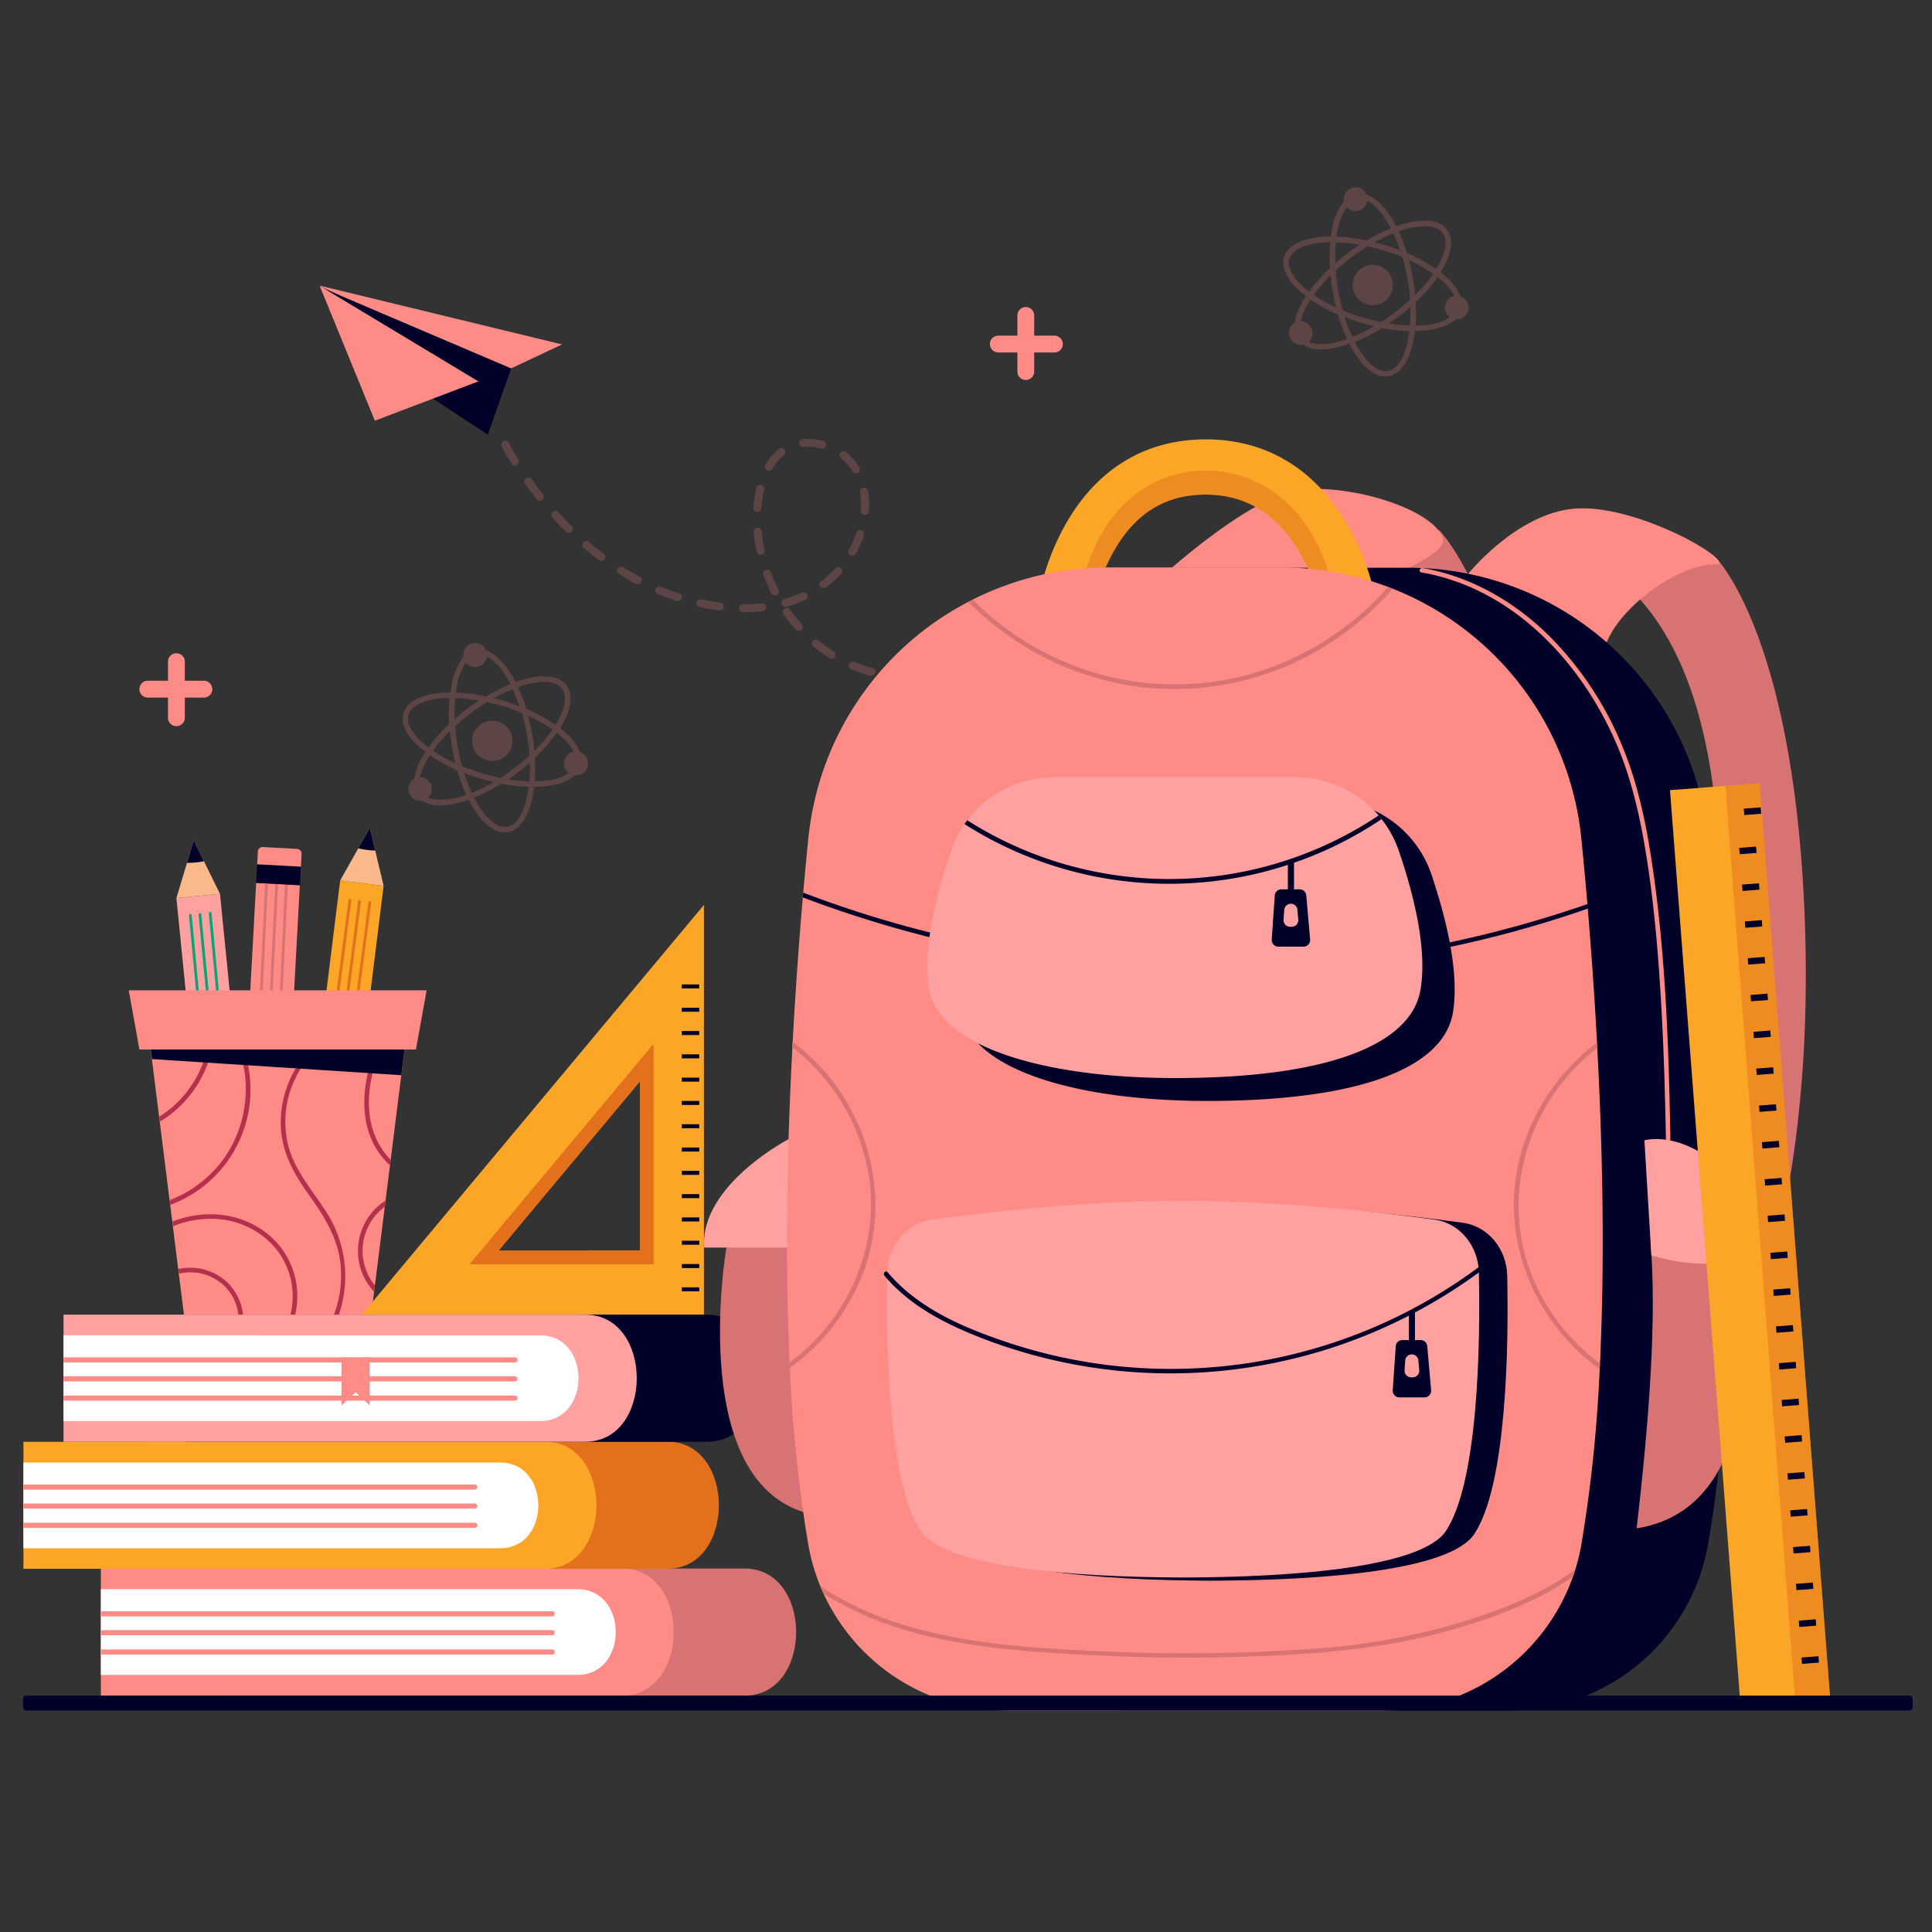 <svg id="Layer_1" data-name="Layer 1" xmlns="http://www.w3.org/2000/svg" viewBox="0 0 500 500"><rect x="0" y="0" width="500" height="500" fill="#333333" stroke="none"/><defs><style>.cls-1{fill:#d87373;}.cls-2{fill:#ff8b87;}.cls-3{fill:#fff;}.cls-4{fill:#e3711c;}.cls-5{fill:#fba627;}.cls-6{fill:#000028;}.cls-7{fill:#ffa1a1;}.cls-8{fill:#fbb98b;}.cls-9{fill:#0ba478;}.cls-10{fill:#b5304c;}.cls-11{opacity:0.2;}.cls-12{opacity:0.5;}</style></defs><title>Untitled-1</title><path class="cls-1" d="M57.75,405.93v32.9H192.69c17.8,0,17.8-32.9,0-32.9Z"/><path class="cls-2" d="M26.1,405.93v32.9H161c17.81,0,17.81-32.9,0-32.9Z"/><path class="cls-3" d="M26.1,411.28v22.19H149.44c13.23,0,13.23-22.19,0-22.19Z"/><path class="cls-2" d="M142.91,417H26.1v1.32H142.91a.66.66,0,1,0,0-1.32Z"/><path class="cls-2" d="M142.91,421.88H26.1v1.32H142.91a.66.66,0,1,0,0-1.32Z"/><path class="cls-2" d="M142.91,426.87H26.1v1.32H142.91a.66.66,0,1,0,0-1.32Z"/><path class="cls-4" d="M37.7,373.14V406h135c17.8,0,17.8-32.9,0-32.9Z"/><path class="cls-5" d="M6.06,373.14V406H141c17.8,0,17.8-32.9,0-32.9Z"/><path class="cls-3" d="M6.06,378.5v22.19H129.4c13.23,0,13.23-22.19,0-22.19Z"/><path class="cls-2" d="M122.87,384.2H6.06v1.32H122.87a.66.66,0,0,0,0-1.32Z"/><path class="cls-2" d="M122.87,389.1H6.06v1.32H122.87a.66.66,0,0,0,0-1.32Z"/><path class="cls-2" d="M122.87,394.09H6.06v1.32H122.87a.66.66,0,0,0,0-1.32Z"/><path class="cls-6" d="M48.09,340.23v32.9H183c17.81,0,17.81-32.9,0-32.9Z"/><path class="cls-7" d="M16.44,340.23v32.9h135c17.8,0,17.8-32.9,0-32.9Z"/><path class="cls-3" d="M16.44,345.58v22.19H139.79c13.23,0,13.23-22.19,0-22.19Z"/><path class="cls-2" d="M133.26,351.28H16.44v1.32H133.26a.66.66,0,1,0,0-1.32Z"/><path class="cls-2" d="M133.26,356.18H16.44v1.32H133.26a.66.66,0,0,0,0-1.32Z"/><path class="cls-2" d="M133.26,361.17H16.44v1.32H133.26a.66.66,0,0,0,0-1.32Z"/><polygon class="cls-2" points="95.68 363.69 92.04 360.32 88.4 363.69 88.4 351.31 95.68 351.31 95.68 363.69"/><polygon class="cls-5" points="78.54 304.29 89.78 305.69 91.05 295.42 91.12 294.85 92.09 287.05 92.17 286.47 93.36 276.84 93.43 276.27 94.41 268.43 94.48 267.86 95.6 258.87 95.67 258.3 96.65 250.44 96.72 249.87 97.88 240.53 97.95 239.96 98.92 232.13 98.99 231.56 99.28 229.25 88.04 227.85 87.71 230.49 87.64 231.06 86.67 238.83 86.6 239.41 85.43 248.79 85.36 249.36 84.39 257.19 84.32 257.76 83.2 266.79 83.13 267.37 82.16 275.15 82.09 275.73 80.88 285.41 80.81 285.99 79.85 293.72 79.78 294.3 78.54 304.29"/><line class="cls-4" x1="95.7" y1="233.57" x2="86.2" y2="306.2"/><path class="cls-4" d="M86.2,306.56a.35.35,0,0,0,.36-.31l9.5-72.63a.36.36,0,0,0-.31-.41.38.38,0,0,0-.41.32l-9.5,72.62a.38.38,0,0,0,.32.41Z"/><line class="cls-4" x1="90.41" y1="233" x2="80.85" y2="306.11"/><path class="cls-4" d="M81,306.47a.37.37,0,0,0,.37-.31l9.56-73.11a.37.37,0,0,0-.32-.41.36.36,0,0,0-.41.31l-9.56,73.11a.38.38,0,0,0,.32.41Z"/><line class="cls-4" x1="93.04" y1="233.32" x2="83.65" y2="306.22"/><path class="cls-4" d="M83.64,306.59a.36.36,0,0,0,.37-.32l9.39-72.9a.36.36,0,0,0-.31-.41.38.38,0,0,0-.41.32l-9.39,72.9a.35.35,0,0,0,.31.4Z"/><rect class="cls-6" x="81.45" y="301.71" width="4.81" height="11.33" transform="translate(-231.52 352.68) rotate(-82.91)"/><path class="cls-2" d="M78.62,313.72l8.77,1.09a1.25,1.25,0,0,0,1.39-1.08l.4-3.26-11.24-1.4-.4,3.26A1.24,1.24,0,0,0,78.62,313.72Z"/><polygon class="cls-8" points="88.04 227.85 99.28 229.25 97.64 222.36 97.11 220.12 95.72 214.25 92.73 219.55 91.59 221.55 88.04 227.85"/><path class="cls-6" d="M92.73,219.55a21.36,21.36,0,0,0,4.38.57l-1.39-5.87Z"/><polygon class="cls-7" points="53.33 309.09 64.6 307.96 63.57 297.67 63.51 297.09 62.73 289.26 62.67 288.69 61.7 279.04 61.65 278.46 60.86 270.6 60.8 270.03 59.9 261.01 59.84 260.44 59.05 252.56 59 251.99 58.06 242.62 58 242.05 57.22 234.2 57.16 233.63 56.93 231.31 45.65 232.44 45.92 235.09 45.98 235.66 46.76 243.45 46.81 244.03 47.76 253.44 47.81 254.01 48.6 261.86 48.66 262.43 49.56 271.49 49.62 272.06 50.4 279.87 50.46 280.44 51.44 290.16 51.49 290.74 52.27 298.48 52.33 299.07 53.33 309.09"/><line class="cls-4" x1="54.4" y1="236.32" x2="61.23" y2="309.25"/><path class="cls-9" d="M61.31,309.6a.36.36,0,0,0,.28-.39l-6.83-72.92a.37.37,0,0,0-.73.07l6.84,72.92a.36.36,0,0,0,.39.33Z"/><line class="cls-4" x1="49.1" y1="236.93" x2="55.98" y2="310.34"/><path class="cls-9" d="M56.22,310.67a.37.37,0,0,0,.28-.39l-6.88-73.41a.36.36,0,0,0-.72.06l6.88,73.41a.36.36,0,0,0,.39.33Z"/><line class="cls-4" x1="51.75" y1="236.67" x2="58.74" y2="309.84"/><path class="cls-9" d="M58.82,310.19a.37.37,0,0,0,.29-.39l-7-73.17a.37.37,0,0,0-.4-.33.38.38,0,0,0-.33.4l7,73.17a.37.37,0,0,0,.4.33Z"/><rect class="cls-6" x="53.54" y="308.51" width="11.33" height="4.81" transform="translate(-30.69 7.45) rotate(-5.72)"/><path class="cls-2" d="M55.5,318.26l8.8-.88A1.24,1.24,0,0,0,65.41,316l-.33-3.27-11.27,1.13.33,3.27A1.24,1.24,0,0,0,55.5,318.26Z"/><polygon class="cls-8" points="45.65 232.44 56.92 231.31 53.8 224.96 52.79 222.89 50.13 217.48 48.39 223.3 47.73 225.51 45.65 232.44"/><path class="cls-6" d="M48.39,223.3a20.49,20.49,0,0,0,4.4-.41l-2.66-5.41Z"/><polygon class="cls-2" points="66.3 228.47 77.6 229.09 77.04 239.42 77.01 239.99 76.58 247.85 76.55 248.43 76.02 258.11 75.99 258.69 75.56 266.58 75.53 267.15 75.03 276.2 75 276.77 74.57 284.68 74.54 285.25 74.02 294.65 73.99 295.23 73.56 303.11 73.53 303.68 73.41 306.01 62.09 305.39 62.24 302.73 62.27 302.15 62.7 294.34 62.73 293.76 63.24 284.31 63.27 283.74 63.7 275.87 63.74 275.29 64.23 266.21 64.27 265.63 64.69 257.79 64.72 257.21 65.26 247.47 65.29 246.88 65.72 239.11 65.74 238.53 66.3 228.47"/><line class="cls-4" x1="70.65" y1="301.11" x2="74.18" y2="227.96"/><path class="cls-1" d="M74.24,227.6a.35.35,0,0,1,.3.37L71,301.13a.37.37,0,0,1-.38.35.36.36,0,0,1-.34-.38l3.53-73.16a.37.37,0,0,1,.38-.35Z"/><line class="cls-4" x1="65.34" y1="300.74" x2="68.89" y2="227.1"/><path class="cls-1" d="M69.11,226.76a.36.36,0,0,1,.3.38l-3.55,73.65a.36.36,0,0,1-.38.34.37.37,0,0,1-.35-.38l3.55-73.65a.36.36,0,0,1,.38-.34Z"/><line class="cls-4" x1="67.99" y1="300.89" x2="71.67" y2="227.48"/><path class="cls-1" d="M71.73,227.12a.36.36,0,0,1,.3.38l-3.68,73.41a.36.36,0,1,1-.72,0l3.68-73.41a.37.37,0,0,1,.38-.35Z"/><rect class="cls-6" x="69.67" y="220.71" width="4.81" height="11.33" transform="translate(-157.89 286.01) rotate(-86.87)"/><path class="cls-2" d="M68.05,219.21l8.82.48A1.26,1.26,0,0,1,78.05,221l-.18,3.28-11.31-.61.18-3.29A1.24,1.24,0,0,1,68.05,219.21Z"/><polygon class="cls-8" points="62.09 305.39 73.4 306.01 70.57 312.5 69.65 314.61 67.24 320.13 65.24 314.39 64.48 312.21 62.09 305.39"/><path class="cls-6" d="M65.24,314.39a20.43,20.43,0,0,1,4.41.22l-2.41,5.52Z"/><path class="cls-2" d="M39,271.19l0,.42.31,2.48,1.88,15,.16,1.28,2.54,20.28.16,1.22.54,4.31.15,1.22,1.39,11.08.15,1.19,1.33,10.59H96.08l.74-5.94.2-1.61h0l2.56-20.36.2-1.6h0l1.14-9.1.19-1.47,2.74-21.87.84-6.65,0-.42Z"/><path class="cls-10" d="M97.45,297.38a19.87,19.87,0,0,0,3.47,4.22l.19-1.47a18.41,18.41,0,0,1-3.21-4.35c-2.92-5.55-2.93-12-1.48-18a41,41,0,0,1,1.55-5c.28-.72-.87-1-1.15-.32a42,42,0,0,0-1.61,5.21C93.66,284.32,93.83,291.49,97.45,297.38Z"/><path class="cls-10" d="M41.23,289l.16,1.28A29.17,29.17,0,0,0,53.85,275q.28-.84.54-1.71a.6.6,0,0,0-1.15-.31q-.29,1-.63,1.95A28.07,28.07,0,0,1,41.23,289Z"/><path class="cls-10" d="M43.93,310.6l.16,1.22A31.83,31.83,0,0,0,64.2,275.7c-.15-.79-.33-1.58-.53-2.35a.6.6,0,0,0-1.15.32c.17.64.32,1.29.46,1.95A31.29,31.29,0,0,1,58.51,299,31.09,31.09,0,0,1,43.93,310.6Z"/><path class="cls-10" d="M44.63,316.13l.15,1.22c7.39-3,15.92-2.66,22.63,2.11a19.52,19.52,0,0,1,7.76,20.75h1.22A20.65,20.65,0,0,0,69,319.14C61.94,313.63,52.67,313,44.63,316.13Z"/><path class="cls-10" d="M46.17,328.43l.15,1.19A12.8,12.8,0,0,1,58,332.72a12.55,12.55,0,0,1,3.69,7.49h1.2a13.75,13.75,0,0,0-4.05-8.33A14,14,0,0,0,46.17,328.43Z"/><path class="cls-10" d="M72.72,292.21c.47,6.62,3.62,12,7.4,17.27,4.12,5.78,7.65,11.51,8.1,18.78a29,29,0,0,1-1.78,11.95h1.27a30.75,30.75,0,0,0-3.55-27c-3.81-5.82-8.53-11.07-9.87-18.12a25.87,25.87,0,0,1,3.53-18.51c.29-.48.61-1,1-1.42.44-.62-.59-1.21-1-.6s-.88,1.27-1.27,1.93A27.13,27.13,0,0,0,72.72,292.21Z"/><path class="cls-10" d="M96.82,334.27l.2-1.61h0a14.21,14.21,0,0,1,2.56-20.36l.2-1.6a15.47,15.47,0,0,0-3,23.57Z"/><polygon class="cls-6" points="38.99 271.19 39.35 274.09 103.85 278.26 104.74 271.19 38.99 271.19"/><polygon class="cls-2" points="33.32 256.29 36.08 271.61 107.65 271.61 110.41 256.29 33.32 256.29"/><g class="cls-11"><path class="cls-2" d="M144.51,132.57A1,1,0,0,0,143,134c1.13,1.25,2.3,2.47,3.48,3.63a1,1,0,0,0,.87.28,1.06,1.06,0,0,0,.59-.29,1,1,0,0,0,0-1.46C146.76,135,145.62,133.79,144.51,132.57Z"/><path class="cls-2" d="M152.42,140.26a1,1,0,0,0-1.46.12,1,1,0,0,0,.12,1.45c1.28,1.1,2.6,2.16,3.92,3.15a1,1,0,0,0,.77.19,1,1,0,0,0,.67-.4,1,1,0,0,0-.2-1.44C155,142.36,153.67,141.33,152.42,140.26Z"/><path class="cls-2" d="M165.5,149.24c-1.42-.75-2.84-1.58-4.23-2.45a1,1,0,0,0-1.1,1.75c1.43.9,2.9,1.75,4.36,2.53a1.07,1.07,0,0,0,.63.11,1,1,0,0,0,.34-1.94Z"/><path class="cls-2" d="M197.15,156.14a40.39,40.39,0,0,1-4.84.22,1,1,0,0,0,0,2.07,42,42,0,0,0,5.07-.24h0a1,1,0,0,0-.26-2.05Z"/><path class="cls-2" d="M175.58,153.53c-1.53-.49-3.07-1.06-4.57-1.68a1,1,0,1,0-.79,1.91c1.55.64,3.14,1.23,4.72,1.74a1.09,1.09,0,0,0,.47,0,1,1,0,0,0,.17-2Z"/><path class="cls-2" d="M186.26,155.93c-1.61-.21-3.22-.48-4.8-.82a1,1,0,1,0-.43,2c1.63.35,3.3.63,5,.85a.93.93,0,0,0,.29,0,1,1,0,0,0,0-2Z"/><path class="cls-2" d="M195.83,142.74a1,1,0,0,0,1.16.8h.07a1,1,0,0,0,.79-1.22c-.19-.88-.34-1.76-.47-2.63-.11-.72-.2-1.44-.26-2.16a1,1,0,0,0-1.13-.93,1,1,0,0,0-.93,1.13c.07.74.16,1.51.27,2.26C195.47,140.89,195.63,141.82,195.83,142.74Z"/><path class="cls-2" d="M198.48,121.67a1,1,0,0,0,.68.14,1.06,1.06,0,0,0,.74-.5,12.65,12.65,0,0,1,2.94-3.48,1,1,0,0,0-1.29-1.61,14.69,14.69,0,0,0-3.43,4A1,1,0,0,0,198.48,121.67Z"/><path class="cls-2" d="M195.93,132.46h.23a1,1,0,0,0,.87-.95,30.2,30.2,0,0,1,.72-4.73,1,1,0,0,0-2-.48,30.76,30.76,0,0,0-.78,5.06A1,1,0,0,0,195.93,132.46Z"/><path class="cls-2" d="M137.56,124a1,1,0,1,0-1.67,1.21c1,1.35,2,2.7,3,4a1,1,0,0,0,1,.38,1.08,1.08,0,0,0,.49-.22,1,1,0,0,0,.16-1.45C139.51,126.63,138.52,125.31,137.56,124Z"/><path class="cls-2" d="M199.52,148.12a1,1,0,1,0-1.94.71,45.69,45.69,0,0,0,2,4.66,1,1,0,0,0,1.07.56A.85.85,0,0,0,201,154a1,1,0,0,0,.47-1.39A40.81,40.81,0,0,1,199.52,148.12Z"/><path class="cls-2" d="M131.71,114.65a1,1,0,0,0-1.39-.47,1,1,0,0,0-.46,1.39c0,.07.87,1.73,2.53,4.4a1,1,0,0,0,1,.48.93.93,0,0,0,.39-.15,1,1,0,0,0,.34-1.42C132.54,116.3,131.72,114.66,131.71,114.65Z"/><path class="cls-2" d="M225.67,172.86a38.39,38.39,0,0,1-4.57-1.56,1,1,0,0,0-.79,1.91,42.56,42.56,0,0,0,4.81,1.65,1.19,1.19,0,0,0,.42,0,1,1,0,0,0,.13-2Z"/><path class="cls-2" d="M236.45,174.43c-.89,0-1.8-.1-2.7-.17-.72-.06-1.45-.13-2.16-.22a1,1,0,0,0-.26,2.05c.74.09,1.5.17,2.26.23.92.08,1.85.13,2.77.18l.2,0a1,1,0,0,0-.11-2Z"/><path class="cls-2" d="M224.6,127.08a1,1,0,0,0-1.19-.85,1,1,0,0,0-.85,1.19c0,.12,0,.23.05.35a20.23,20.23,0,0,1,.16,4.35,1,1,0,0,0,1,1.1H224a1,1,0,0,0,.88-1,22.51,22.51,0,0,0-.17-4.8Z"/><path class="cls-2" d="M247.43,174.11c-1.58.17-3.22.29-4.87.35a1,1,0,0,0,.08,2.07c1.7-.06,3.39-.19,5-.37h0a1,1,0,0,0,.87-1.13A1,1,0,0,0,247.43,174.11Z"/><path class="cls-2" d="M221.61,137.93a25.42,25.42,0,0,1-1.93,4.34,1,1,0,0,0,.39,1.41,1,1,0,0,0,.66.12,1,1,0,0,0,.75-.51,27,27,0,0,0,2.09-4.71,1,1,0,1,0-2-.65Z"/><path class="cls-2" d="M258.12,171.86c-1.51.48-3.09.91-4.69,1.26a1,1,0,0,0,.37,2h.08c1.66-.37,3.3-.81,4.87-1.31a1,1,0,0,0-.63-2Z"/><path class="cls-2" d="M204.49,157.78a1,1,0,0,0-1.43-.26,1,1,0,0,0-.27,1.44,43.89,43.89,0,0,0,3.14,4,1,1,0,0,0,.92.33,1,1,0,0,0,.62-1.71A41.23,41.23,0,0,1,204.49,157.78Z"/><path class="cls-2" d="M207.54,153.35a30,30,0,0,1-4.49,1.66,1,1,0,0,0,.43,2l.14,0a34.15,34.15,0,0,0,4.79-1.77,1,1,0,0,0-.87-1.88Z"/><path class="cls-2" d="M220.63,122a1,1,0,0,0,1.78-1,14.62,14.62,0,0,0-3.46-4,1,1,0,1,0-1.29,1.61A12.61,12.61,0,0,1,220.63,122Z"/><path class="cls-2" d="M210,115.69a16.72,16.72,0,0,1,2.5.36,1,1,0,1,0,.47-2,17.23,17.23,0,0,0-2.83-.41,13.2,13.2,0,0,0-2.44,0,1,1,0,0,0,.23,2A11.85,11.85,0,0,1,210,115.69Z"/><path class="cls-2" d="M215.74,168.56a38.73,38.73,0,0,1-3.92-2.8,1,1,0,1,0-1.31,1.6,39.88,39.88,0,0,0,4.14,2.95,1,1,0,0,0,1.42-.33A1,1,0,0,0,215.74,168.56Z"/><path class="cls-2" d="M216.19,147.09a26.84,26.84,0,0,1-3.53,3.2,1,1,0,0,0,.78,1.85,1.14,1.14,0,0,0,.47-.2,29,29,0,0,0,3.8-3.45,1,1,0,1,0-1.52-1.4Z"/></g><path class="cls-1" d="M444.22,144.5s19.44,19.55,22.69,89.45c3.95,85-20.36,124.69-20.36,124.69l-6.06-76.4s17.72-91.16-16.93-128.07C426.35,148.66,433.62,145.65,444.22,144.5Z"/><path class="cls-2" d="M379.74,148.77s11.84-14.94,26.44-17c16.66-2.31,44.65,14.49,37.64,14.31-9.53-.26-27.24,12.36-29,23.53Z"/><path class="cls-1" d="M372.34,137.13s20.8,19.78,24.05,89.67C400.34,311.85,376,351.49,376,351.49L370,275.09S387.69,183.94,353,147Z"/><path class="cls-2" d="M296.38,153.14s26.95-26,41.68-26.6S370.8,132.42,373.3,139s-27.24,12.37-29,23.53Z"/><path class="cls-1" d="M188,322.86s-11.09,63.95,23.93,69.4V319.94Z"/><path class="cls-6" d="M390.84,442.68H293.16A51.94,51.94,0,0,1,242,399.88c-9.71-54.66-4.62-136.64-.1-182,.06-.6.13-1.2.19-1.8,4.39-39.43,9.86-69.15,49.54-69.15h72.7A78,78,0,0,1,441.92,216c.06.6.13,1.2.19,1.8,4.52,45.4,9.62,127.38-.1,182A51.94,51.94,0,0,1,390.84,442.68Z"/><path class="cls-5" d="M356.1,155.46,342,157.83a42.78,42.78,0,0,0-1.05-4.15,50.56,50.56,0,0,0-5.12-11.6C330.1,132.72,322.09,128,312,128c-10.27,0-18,4.69-23.59,14.35a49.65,49.65,0,0,0-4.72,11.37,40.07,40.07,0,0,0-.92,4l-14.14-2.1a63.93,63.93,0,0,1,7.42-20.44c8.16-14.05,20.59-21.47,36-21.47s27.85,7.39,36.25,21.37A64.66,64.66,0,0,1,356.1,155.46Z"/><g class="cls-12"><path class="cls-4" d="M345.08,153l-4.12.69a50.56,50.56,0,0,0-5.12-11.6C330.1,132.72,322.09,128,312,128c-10.27,0-18,4.69-23.59,14.35a49.65,49.65,0,0,0-4.72,11.37l-4-.59a47.57,47.57,0,0,1,5.55-15.3c6.1-10.5,16.14-16.05,26.89-16.05,10.59,0,20.83,5.52,27.11,16A48.46,48.46,0,0,1,345.08,153Z"/></g><path class="cls-2" d="M367.85,148.14c23.15,4,40.76,22.49,50,43.25,4.32,9.66,6.62,20,8.28,30.43,1.89,11.88,2.93,23.88,3.66,35.88.75,12.35,1.12,24.71,1.35,37.08a.58.58,0,0,0,1.16,0c-.43-23.42-1.19-47-4.58-70.18-1.55-10.64-3.67-21.32-7.79-31.3a87.19,87.19,0,0,0-18.71-28.44c-9-9-20.41-15.66-33.08-17.85-.74-.12-1.05,1-.31,1.13Z"/><path class="cls-7" d="M204.4,294.64s-23.25,11.94-22.17,28.22h22.29S209.74,310.38,204.4,294.64Z"/><path class="cls-1" d="M449.84,325.28s12.18,64.26-26.28,70.25c3.49-30,5.13-55.3,3.62-73.78Z"/><path class="cls-7" d="M425.57,295.09l1.8,29.78c9.1,2.84,18.26,2.84,28.77.41C456.17,307.21,438.31,292.45,425.57,295.09Z"/><path class="cls-2" d="M414.26,348.5h0l-.06,1.58c0,.93-.08,1.86-.13,2.79L414,354.3a373,373,0,0,1-4.77,45.58,53,53,0,0,1-1.55,6.35c-.2.63-.4,1.25-.63,1.87a52,52,0,0,1-49,34.58H260.38a52,52,0,0,1-47.23-30.22c-.29-.63-.57-1.26-.83-1.9a51.35,51.35,0,0,1-3.11-10.68A373,373,0,0,1,204.42,354l-.06-1.4c-1.27-26.86-.66-55.57.71-81.52,0-.48.05-1,.08-1.45.72-13.47,1.66-26.18,2.62-37.45,0-.42.08-.82.11-1.23.41-4.65.82-9.05,1.24-13.16,0-.6.12-1.19.19-1.79a77.71,77.71,0,0,1,41.33-60.26q.56-.3,1.11-.57a78,78,0,0,1,35.15-8.33h44.64a78.09,78.09,0,0,1,27.69,5.05l1.18.46A77.8,77.8,0,0,1,409.14,216c.06.6.13,1.19.19,1.79.49,5,1,10.35,1.48,16.1,0,.41.07.81.1,1.22.89,10.58,1.73,22.3,2.4,34.68,0,.47.05.95.07,1.43,0,.84.09,1.69.13,2.54,0,.52.05,1,.08,1.57C414.74,298.84,415.23,324.31,414.26,348.5Z"/><path class="cls-1" d="M407.69,406.23c-.2.63-.4,1.25-.63,1.87-9.65,6.64-21.19,10.84-32.24,13.94-13.67,3.83-27.51,5.44-41.65,6.23a476.38,476.38,0,0,1-54.63-.13c-17.35-1-35.1-2.4-51.46-8.74a82.24,82.24,0,0,1-13.93-6.94c-.29-.63-.57-1.26-.83-1.9a84.13,84.13,0,0,0,22.06,10.11c17,5.1,35.14,6,52.8,6.78a459.74,459.74,0,0,0,51.17-.66A173.58,173.58,0,0,0,379,419.57C388.93,416.47,399.14,412.4,407.69,406.23Z"/><path class="cls-1" d="M223.58,328.88A54.09,54.09,0,0,1,204.43,354c0-.46-.05-.93-.07-1.39a53.27,53.27,0,0,0,8.1-7.43c10.21-11.57,15.06-27.33,12.08-42.58a52.8,52.8,0,0,0-19.47-31.52c0-.48.05-1,.07-1.45a52.79,52.79,0,0,1,12.8,13.64C226.7,296.76,229.15,313.72,223.58,328.88Z"/><path class="cls-1" d="M414.07,352.87,414,354.3a52.34,52.34,0,0,1-8.73-7.83c-10.51-11.77-15.55-27.76-12.7-43.37a53.85,53.85,0,0,1,20.72-33.27c0,.47.06.95.08,1.42a51.56,51.56,0,0,0-12.06,13.1c-8.37,13-10.76,29.21-5.56,43.87A52.85,52.85,0,0,0,414.07,352.87Z"/><path class="cls-1" d="M360.41,152.39a75.29,75.29,0,0,1-15.74,13.72,74.17,74.17,0,0,1-50.51,11.57,76.09,76.09,0,0,1-43.52-21.9q.56-.3,1.11-.57a74.12,74.12,0,0,0,19.5,14.1,72.89,72.89,0,0,0,52.08,5.22,75.15,75.15,0,0,0,35.9-22.6Z"/><path class="cls-6" d="M381.55,397c-6.14,9.29-38.18,12-68,12.08-29.77-.08-61.82-2.79-68-12.08-8.36-12.65-8.91-48.38-8.6-66.78.12-7,5-12.88,11.47-13.76,17.07-2.35,41.55-4.9,65.09-4.87s48,2.52,65.1,4.87c6.46.88,11.34,6.74,11.46,13.76C390.46,348.66,389.91,384.39,381.55,397Z"/><path class="cls-7" d="M374.22,396.18c-6.14,9.29-38.19,12-68,12.08-29.78-.08-61.82-2.79-68-12.08-8.36-12.65-8.91-48.38-8.6-66.78.12-7,5-12.88,11.46-13.76,17.08-2.35,41.55-4.9,65.1-4.87s48,2.52,65.09,4.87c6.46.88,11.35,6.74,11.46,13.76C383.13,347.8,382.58,383.53,374.22,396.18Z"/><path class="cls-6" d="M228.86,330.12c6.72,7.94,15.92,12.59,25.47,16.28a135.12,135.12,0,0,0,100.13-1.2A136.79,136.79,0,0,0,386,326.86c.59-.46-.24-1.28-.83-.82a133.66,133.66,0,0,1-125.53,21c-11.07-3.78-22.21-8.68-29.93-17.79-.48-.58-1.3.25-.82.82Z"/><path class="cls-6" d="M413.44,234.27c-.84.3-1.68.6-2.53.88a291.34,291.34,0,0,1-43.71,11.5A301.36,301.36,0,0,1,283.41,250a296,296,0,0,1-75.63-17.75c0-.42.07-.82.1-1.23A291.24,291.24,0,0,0,247,242.84a300.38,300.38,0,0,0,83.6,7,294.89,294.89,0,0,0,80.22-15.87l2.31-.81C413.85,232.86,414.16,234,413.44,234.27Z"/><path class="cls-6" d="M376,262.14c-2.52,14.49-24.75,22.78-63.55,22.78-34.27,0-61-8.28-63.56-22.78-1.81-10.44,1.71-24.59,5.59-35.93a28.2,28.2,0,0,1,26.68-19.09h62.57a28.22,28.22,0,0,1,26.69,19.09C374.24,237.55,377.76,251.7,376,262.14Z"/><path class="cls-7" d="M367.61,256.19C365.09,270.68,342.86,279,304.06,279c-34.26,0-61-8.28-63.55-22.77-1.82-10.44,1.71-24.59,5.58-35.93a28.62,28.62,0,0,1,3.53-7c.23-.33.46-.65.7-1a28.16,28.16,0,0,1,22.46-11.15h62.57a28.19,28.19,0,0,1,21.45,9.9c.25.3.51.61.75.93a28.08,28.08,0,0,1,4.48,8.26C365.91,231.6,369.43,245.75,367.61,256.19Z"/><path class="cls-6" d="M336.34,230.16h-4.73a1.71,1.71,0,0,0-1.7,1.59l-.79,11.42a1.71,1.71,0,0,0,1.7,1.82h6.54a1.7,1.7,0,0,0,1.7-1.85l-1-11.42A1.71,1.71,0,0,0,336.34,230.16ZM332.19,238l.17-2.52a1.72,1.72,0,0,1,1.71-1.59h0a1.71,1.71,0,0,1,1.69,1.56L336,238a1.71,1.71,0,0,1-1.7,1.85h-.4A1.7,1.7,0,0,1,332.19,238Z"/><rect class="cls-6" x="333.3" y="222.77" width="1.59" height="8.4"/><path class="cls-6" d="M367.65,346.81h-4.73a1.7,1.7,0,0,0-1.7,1.58l-.79,11.43a1.71,1.71,0,0,0,1.7,1.82h6.54a1.71,1.71,0,0,0,1.7-1.86l-1-11.42A1.7,1.7,0,0,0,367.65,346.81Zm-4.15,7.81.17-2.52a1.71,1.71,0,0,1,1.7-1.58h0a1.7,1.7,0,0,1,1.7,1.55l.23,2.52a1.71,1.71,0,0,1-1.7,1.86h-.4A1.71,1.71,0,0,1,363.5,354.62Z"/><rect class="cls-6" x="364.61" y="339.41" width="1.59" height="8.4"/><path class="cls-6" d="M357.55,212a98.62,98.62,0,0,1-107.93,1.28c.23-.33.46-.65.7-1a97.45,97.45,0,0,0,106.48-1.25C357.05,211.37,357.31,211.68,357.55,212Z"/><polygon class="cls-6" points="126.22 112.46 109 101.16 114.52 91.55 132.27 95.34 126.22 112.46"/><polygon class="cls-2" points="145.47 89.14 82.72 73.92 128.76 96.98 145.47 89.14"/><polygon class="cls-2" points="82.72 73.92 123.84 98.69 97.01 108.88 82.72 73.92"/><polygon class="cls-6" points="132.27 95.34 126.22 112.46 123.84 98.69 84.15 74.82 132.27 95.34"/><polygon class="cls-5" points="473.6 439 464.56 439.7 450.4 440.79 432.19 204.49 446.52 203.38 455.38 202.7 473.6 439"/><g class="cls-12"><polygon class="cls-4" points="473.6 439 464.56 439.7 446.52 203.38 455.38 202.7 473.6 439"/></g><rect class="cls-6" x="449.4" y="209.76" width="4.38" height="1.65" transform="matrix(1, -0.08, 0.08, 1, -14.9, 35.48)"/><rect class="cls-6" x="450.14" y="219.28" width="4.39" height="1.65" transform="translate(-15.64 35.57) rotate(-4.43)"/><rect class="cls-6" x="450.88" y="228.8" width="4.39" height="1.65" transform="translate(-16.37 35.65) rotate(-4.43)"/><rect class="cls-6" x="451.61" y="238.32" width="4.39" height="1.65" transform="translate(-17.1 35.74) rotate(-4.43)"/><rect class="cls-6" x="452.35" y="247.84" width="4.39" height="1.65" transform="translate(-17.84 35.83) rotate(-4.43)"/><rect class="cls-6" x="453.09" y="257.36" width="4.39" height="1.65" transform="translate(-18.57 35.9) rotate(-4.43)"/><rect class="cls-6" x="453.82" y="266.89" width="4.39" height="1.65" transform="translate(-19.3 35.99) rotate(-4.43)"/><rect class="cls-6" x="454.56" y="276.41" width="4.38" height="1.65" transform="translate(-20.03 36.08) rotate(-4.43)"/><rect class="cls-6" x="455.3" y="285.93" width="4.39" height="1.65" transform="translate(-20.74 36.12) rotate(-4.42)"/><rect class="cls-6" x="456.03" y="295.45" width="4.39" height="1.65" transform="translate(-21.5 36.25) rotate(-4.43)"/><rect class="cls-6" x="456.77" y="304.97" width="4.39" height="1.65" transform="translate(-22.22 36.32) rotate(-4.42)"/><rect class="cls-6" x="457.51" y="314.49" width="4.38" height="1.65" transform="translate(-22.97 36.42) rotate(-4.43)"/><rect class="cls-6" x="458.24" y="324.01" width="4.39" height="1.65" transform="translate(-23.69 36.49) rotate(-4.42)"/><rect class="cls-6" x="458.98" y="333.54" width="4.39" height="1.65" transform="translate(-24.41 36.56) rotate(-4.42)"/><rect class="cls-6" x="459.7" y="343.06" width="4.39" height="1.65" transform="translate(-25.15 36.66) rotate(-4.42)"/><rect class="cls-6" x="460.43" y="352.58" width="4.39" height="1.65" transform="translate(-25.88 36.74) rotate(-4.42)"/><rect class="cls-6" x="461.17" y="362.1" width="4.39" height="1.65" transform="translate(-26.62 36.83) rotate(-4.42)"/><rect class="cls-6" x="461.91" y="371.62" width="4.39" height="1.65" transform="translate(-27.36 36.92) rotate(-4.43)"/><rect class="cls-6" x="462.64" y="381.14" width="4.39" height="1.65" transform="translate(-28.11 37.04) rotate(-4.43)"/><rect class="cls-6" x="463.38" y="390.67" width="4.39" height="1.65" transform="translate(-28.87 37.16) rotate(-4.43)"/><rect class="cls-6" x="464.12" y="400.19" width="4.39" height="1.65" transform="translate(-29.54 37.16) rotate(-4.42)"/><rect class="cls-6" x="464.85" y="409.71" width="4.39" height="1.65" transform="translate(-30.25 37.22) rotate(-4.42)"/><rect class="cls-6" x="465.59" y="419.23" width="4.39" height="1.65" transform="translate(-31.05 37.4) rotate(-4.43)"/><rect class="cls-6" x="466.33" y="428.75" width="4.39" height="1.65" transform="translate(-31.75 37.43) rotate(-4.42)"/><g class="cls-11"><path class="cls-2" d="M126.45,186.6a5.22,5.22,0,1,0,6.08,4.19A5.22,5.22,0,0,0,126.45,186.6Z"/><path class="cls-2" d="M152.14,197a3.07,3.07,0,0,0-2-2.34,14.5,14.5,0,0,0-4.55-5.7c-.21-.18-.42-.35-.64-.51,2.78-4.47,3.54-8.53,1.65-11.07-2.15-2.88-7.16-3-13.17-.89-2.22-4.31-4.92-7.26-7.65-8.15a3.06,3.06,0,0,0-5.85,1.7s0,0,0,.06a14.69,14.69,0,0,0-2.93,6.49c-.19.83-.34,1.7-.46,2.6a28.85,28.85,0,0,0-3,.17c-5,.54-8.28,2.38-9.12,5.18s.85,6.12,4.77,9.35c.29.25.6.48.92.72-.23.36-.46.71-.66,1.06a16.21,16.21,0,0,0-2.23,5.82,3.06,3.06,0,0,0,2,5.68h0a8,8,0,0,0,4.72,1.27,18.91,18.91,0,0,0,4.51-.62,28,28,0,0,0,2.82-.85c2.68,5.22,6.07,8.45,9.35,8.45a4.91,4.91,0,0,0,.86-.08c3.6-.63,6-5.18,6.76-11.69,1,0,2-.06,2.91-.16,3.49-.38,6.11-1.37,7.68-2.88a2.8,2.8,0,0,0,.76,0A3.07,3.07,0,0,0,152.14,197ZM140.8,176.49c2.11,0,3.74.57,4.64,1.77,1.51,2,.74,5.47-1.67,9.34a41.57,41.57,0,0,0-7.57-4.13,44.39,44.39,0,0,0-2.12-5.63A21,21,0,0,1,140.8,176.49ZM137,202.22a42.68,42.68,0,0,1-5.45-.53c.72-.48,1.43-1,2.14-1.52q1.8-1.35,3.41-2.76A44.53,44.53,0,0,1,137,202.22Zm-4.17-3.2c-1.1.82-2.21,1.58-3.33,2.3-1.55-.32-3.12-.71-4.71-1.19a53,53,0,0,1-5.2-1.85c-.44-1.58-.83-3.23-1.13-4.94s-.55-3.63-.68-5.39c1.3-1.19,2.7-2.35,4.18-3.46s2.72-1.93,4.08-2.76q2,.44,4,1c1.73.52,3.41,1.12,5,1.77a53,53,0,0,1,1.33,5.65c.32,1.83.54,3.64.67,5.39A53.92,53.92,0,0,1,132.83,199Zm-5.11,3.38a41.66,41.66,0,0,1-5.62,2.77,42.88,42.88,0,0,1-2-5.13c1.38.54,2.8,1,4.27,1.47C125.5,201.85,126.61,202.14,127.72,202.4ZM117,193.59c.25,1.36.53,2.67.85,3.95a39.76,39.76,0,0,1-5.8-3.26,39.56,39.56,0,0,1,4.36-5.05C116.59,190.66,116.78,192.12,117,193.59Zm.79-12.92a44,44,0,0,1,6.14.65c-1,.63-1.91,1.3-2.87,2-1.19.89-2.33,1.82-3.42,2.77A40.34,40.34,0,0,1,117.83,180.67Zm10,0a40.82,40.82,0,0,1,4.85-2.32,42.9,42.9,0,0,1,1.75,4.4c-1.31-.51-2.65-1-4-1.38C129.56,181.12,128.7,180.89,127.85,180.68Zm9.89,9.24c-.28-1.61-.63-3.16-1-4.65A39.41,39.41,0,0,1,143,188.8a40.45,40.45,0,0,1-4.64,5.47C138.2,192.85,138,191.4,137.74,189.92Zm-19.33-13a14.41,14.41,0,0,1,2.24-5.39A3.06,3.06,0,0,0,126,170c2.1,1,4.24,3.53,6.08,7.06a45.15,45.15,0,0,0-6.28,3.17,45.94,45.94,0,0,0-7.77-1C118.11,178.44,118.25,177.66,118.41,176.93Zm-8.3,15.87c-3.38-2.79-5-5.65-4.3-7.82s3.53-3.7,7.9-4.17c.85-.09,1.75-.14,2.67-.15a45.11,45.11,0,0,0-.08,6.71,42.3,42.3,0,0,0-5.37,6.07Zm8.09,13.65c-3.12.77-5.68.74-7.37,0a3.06,3.06,0,0,0-2.07-5.29,16,16,0,0,1,1.94-4.7c.18-.32.38-.63.58-.95a42,42,0,0,0,7.09,3.86,45.67,45.67,0,0,0,2.35,6.36C119.86,206,119,206.24,118.2,206.45Zm13.12,7.49c-2.82.51-6-2.5-8.58-7.48a45.29,45.29,0,0,0,7-3.62,45.49,45.49,0,0,0,7.08.81C136.18,209.38,134.2,213.44,131.32,213.94Zm9.76-11.86c-.83.09-1.71.13-2.61.14a45.36,45.36,0,0,0,0-6.07,42,42,0,0,0,5.67-6.48l.52.42a14.27,14.27,0,0,1,3.84,4.48,3.07,3.07,0,0,0-1.18,5.5A13.14,13.14,0,0,1,141.08,202.08Z"/></g><g class="cls-11"><path class="cls-2" d="M354.35,68.63a5.22,5.22,0,1,0,6.07,4.19A5.22,5.22,0,0,0,354.35,68.63Z"/><path class="cls-2" d="M380,79.05a3,3,0,0,0-2-2.33A14.43,14.43,0,0,0,373.48,71c-.2-.17-.42-.34-.64-.51,2.78-4.47,3.55-8.53,1.65-11.07-2.15-2.87-7.15-3-13.17-.88-2.22-4.32-4.92-7.27-7.64-8.16a3.07,3.07,0,0,0-5.86,1.71.43.43,0,0,1,0,0,14.8,14.8,0,0,0-2.93,6.49c-.19.83-.34,1.7-.46,2.61a28.56,28.56,0,0,0-3,.16c-5.05.54-8.29,2.39-9.13,5.19s.86,6.12,4.77,9.34c.3.25.6.49.92.72-.23.36-.45.71-.66,1.06a16.21,16.21,0,0,0-2.23,5.82,3.07,3.07,0,0,0,2.05,5.69h0a8,8,0,0,0,4.72,1.27,19,19,0,0,0,4.52-.61c.91-.23,1.85-.52,2.81-.86,2.69,5.23,6.07,8.45,9.35,8.45a5.12,5.12,0,0,0,.87-.08c3.6-.63,6-5.17,6.76-11.69,1,0,2-.06,2.9-.16,3.49-.37,6.11-1.37,7.68-2.88a2.8,2.8,0,0,0,.76,0A3.05,3.05,0,0,0,380,79.05ZM368.69,58.52c2.11,0,3.75.57,4.65,1.77,1.5,2,.73,5.47-1.68,9.34a42.19,42.19,0,0,0-7.57-4.13A44.39,44.39,0,0,0,362,59.87,21,21,0,0,1,368.69,58.52Zm-3.8,25.73a40.8,40.8,0,0,1-5.44-.53c.71-.48,1.42-1,2.13-1.51,1.2-.9,2.34-1.83,3.41-2.76A44.4,44.4,0,0,1,364.89,84.25Zm-4.17-3.2c-1.1.82-2.21,1.59-3.32,2.3-1.56-.32-3.13-.71-4.72-1.18-1.8-.55-3.55-1.17-5.2-1.86q-.66-2.37-1.13-4.94a54.31,54.31,0,0,1-.67-5.39,51.91,51.91,0,0,1,4.18-3.46c1.34-1,2.71-1.92,4.07-2.76,1.31.29,2.63.63,4,1,1.73.52,3.41,1.11,5,1.77a54.37,54.37,0,0,1,1.32,5.65c.32,1.83.54,3.63.67,5.38A53.92,53.92,0,0,1,360.72,81.05Zm-5.1,3.38A41.76,41.76,0,0,1,350,87.2a43.38,43.38,0,0,1-2-5.12c1.38.53,2.81,1,4.27,1.47C353.39,83.88,354.51,84.17,355.62,84.43Zm-10.68-8.81c.24,1.36.52,2.68.84,3.95A39.1,39.1,0,0,1,340,76.32a38.84,38.84,0,0,1,4.35-5.06C344.48,72.69,344.68,74.15,344.94,75.62Zm.78-12.92a42.83,42.83,0,0,1,6.15.66q-1.44.93-2.88,2c-1.19.89-2.33,1.82-3.41,2.77A40.39,40.39,0,0,1,345.72,62.7Zm10,0a43.14,43.14,0,0,1,4.84-2.32,42.9,42.9,0,0,1,1.75,4.4c-1.31-.5-2.65-1-4-1.38C357.45,63.15,356.6,62.92,355.75,62.71ZM365.64,72c-.29-1.61-.63-3.16-1-4.65a39,39,0,0,1,6.26,3.53,39.85,39.85,0,0,1-4.64,5.47C366.09,74.88,365.9,73.43,365.64,72ZM346.31,59a14.58,14.58,0,0,1,2.23-5.39A3.06,3.06,0,0,0,353.86,52c2.1,1,4.24,3.53,6.08,7.07a44.5,44.5,0,0,0-6.28,3.16,45.76,45.76,0,0,0-7.77-1Q346.06,60.07,346.31,59ZM338,74.83c-3.39-2.79-5-5.64-4.31-7.82s3.53-3.7,7.9-4.17c.85-.09,1.75-.14,2.68-.15a42.58,42.58,0,0,0-.08,6.71,41.79,41.79,0,0,0-5.38,6.07C338.54,75.26,338.27,75.05,338,74.83Zm8.08,13.65c-3.12.77-5.68.74-7.37,0a3.06,3.06,0,0,0-2.06-5.29,15.69,15.69,0,0,1,1.93-4.7c.19-.31.38-.63.59-.94a42.65,42.65,0,0,0,7.09,3.85,44.43,44.43,0,0,0,2.35,6.36C347.76,88,346.91,88.27,346.09,88.48ZM359.22,96c-2.83.5-6-2.51-8.59-7.49a45,45,0,0,0,7.05-3.62,44.12,44.12,0,0,0,7.07.82C364.07,91.41,362.09,95.47,359.22,96ZM369,84.11c-.84.09-1.72.13-2.62.14a43.75,43.75,0,0,0,0-6.07,42,42,0,0,0,5.67-6.48l.52.42a14.3,14.3,0,0,1,3.84,4.49,3.05,3.05,0,0,0-1.17,5.49A13.22,13.22,0,0,1,369,84.11Z"/></g><path class="cls-2" d="M272.73,86.87h-5.08V81.79a2.18,2.18,0,1,0-4.35,0v5.08h-5.08a2.18,2.18,0,0,0,0,4.35h5.08V96.3a2.18,2.18,0,0,0,4.35,0V91.22h5.08a2.18,2.18,0,1,0,0-4.35Z"/><path class="cls-2" d="M52.91,176.18H47.83V171.1a2.18,2.18,0,0,0-4.35,0v5.08H38.4a2.18,2.18,0,1,0,0,4.35h5.08v5.08a2.18,2.18,0,1,0,4.35,0v-5.08h5.08a2.18,2.18,0,0,0,0-4.35Z"/><path class="cls-5" d="M182.17,234.2,97.65,335.43l-4,4.78,88.53,0ZM129,323.68l36.66-43.91v43.9Z"/><path class="cls-4" d="M169.15,270.12l-47.64,57.06h47.65ZM129,323.68l36.66-43.91v43.9Z"/><rect class="cls-6" x="176.44" y="254.77" width="4.51" height="1.04"/><rect class="cls-6" x="176.44" y="260.8" width="4.51" height="1.04"/><rect class="cls-6" x="176.45" y="266.83" width="4.51" height="1.04"/><rect class="cls-6" x="176.45" y="272.86" width="4.51" height="1.04"/><rect class="cls-6" x="176.45" y="278.89" width="4.51" height="1.04"/><rect class="cls-6" x="176.45" y="284.92" width="4.51" height="1.04"/><rect class="cls-6" x="176.45" y="290.95" width="4.51" height="1.04"/><rect class="cls-6" x="176.45" y="296.98" width="4.51" height="1.04"/><rect class="cls-6" x="176.46" y="303.01" width="4.51" height="1.04"/><rect class="cls-6" x="176.46" y="309.04" width="4.51" height="1.04"/><rect class="cls-6" x="176.46" y="315.07" width="4.51" height="1.04"/><rect class="cls-6" x="176.46" y="321.1" width="4.51" height="1.04"/><rect class="cls-6" x="176.46" y="327.13" width="4.51" height="1.04"/><rect class="cls-6" x="176.46" y="333.16" width="4.51" height="1.04"/><rect class="cls-6" x="5.96" y="438.83" width="489.04" height="3.85" rx="0.8"/></svg>